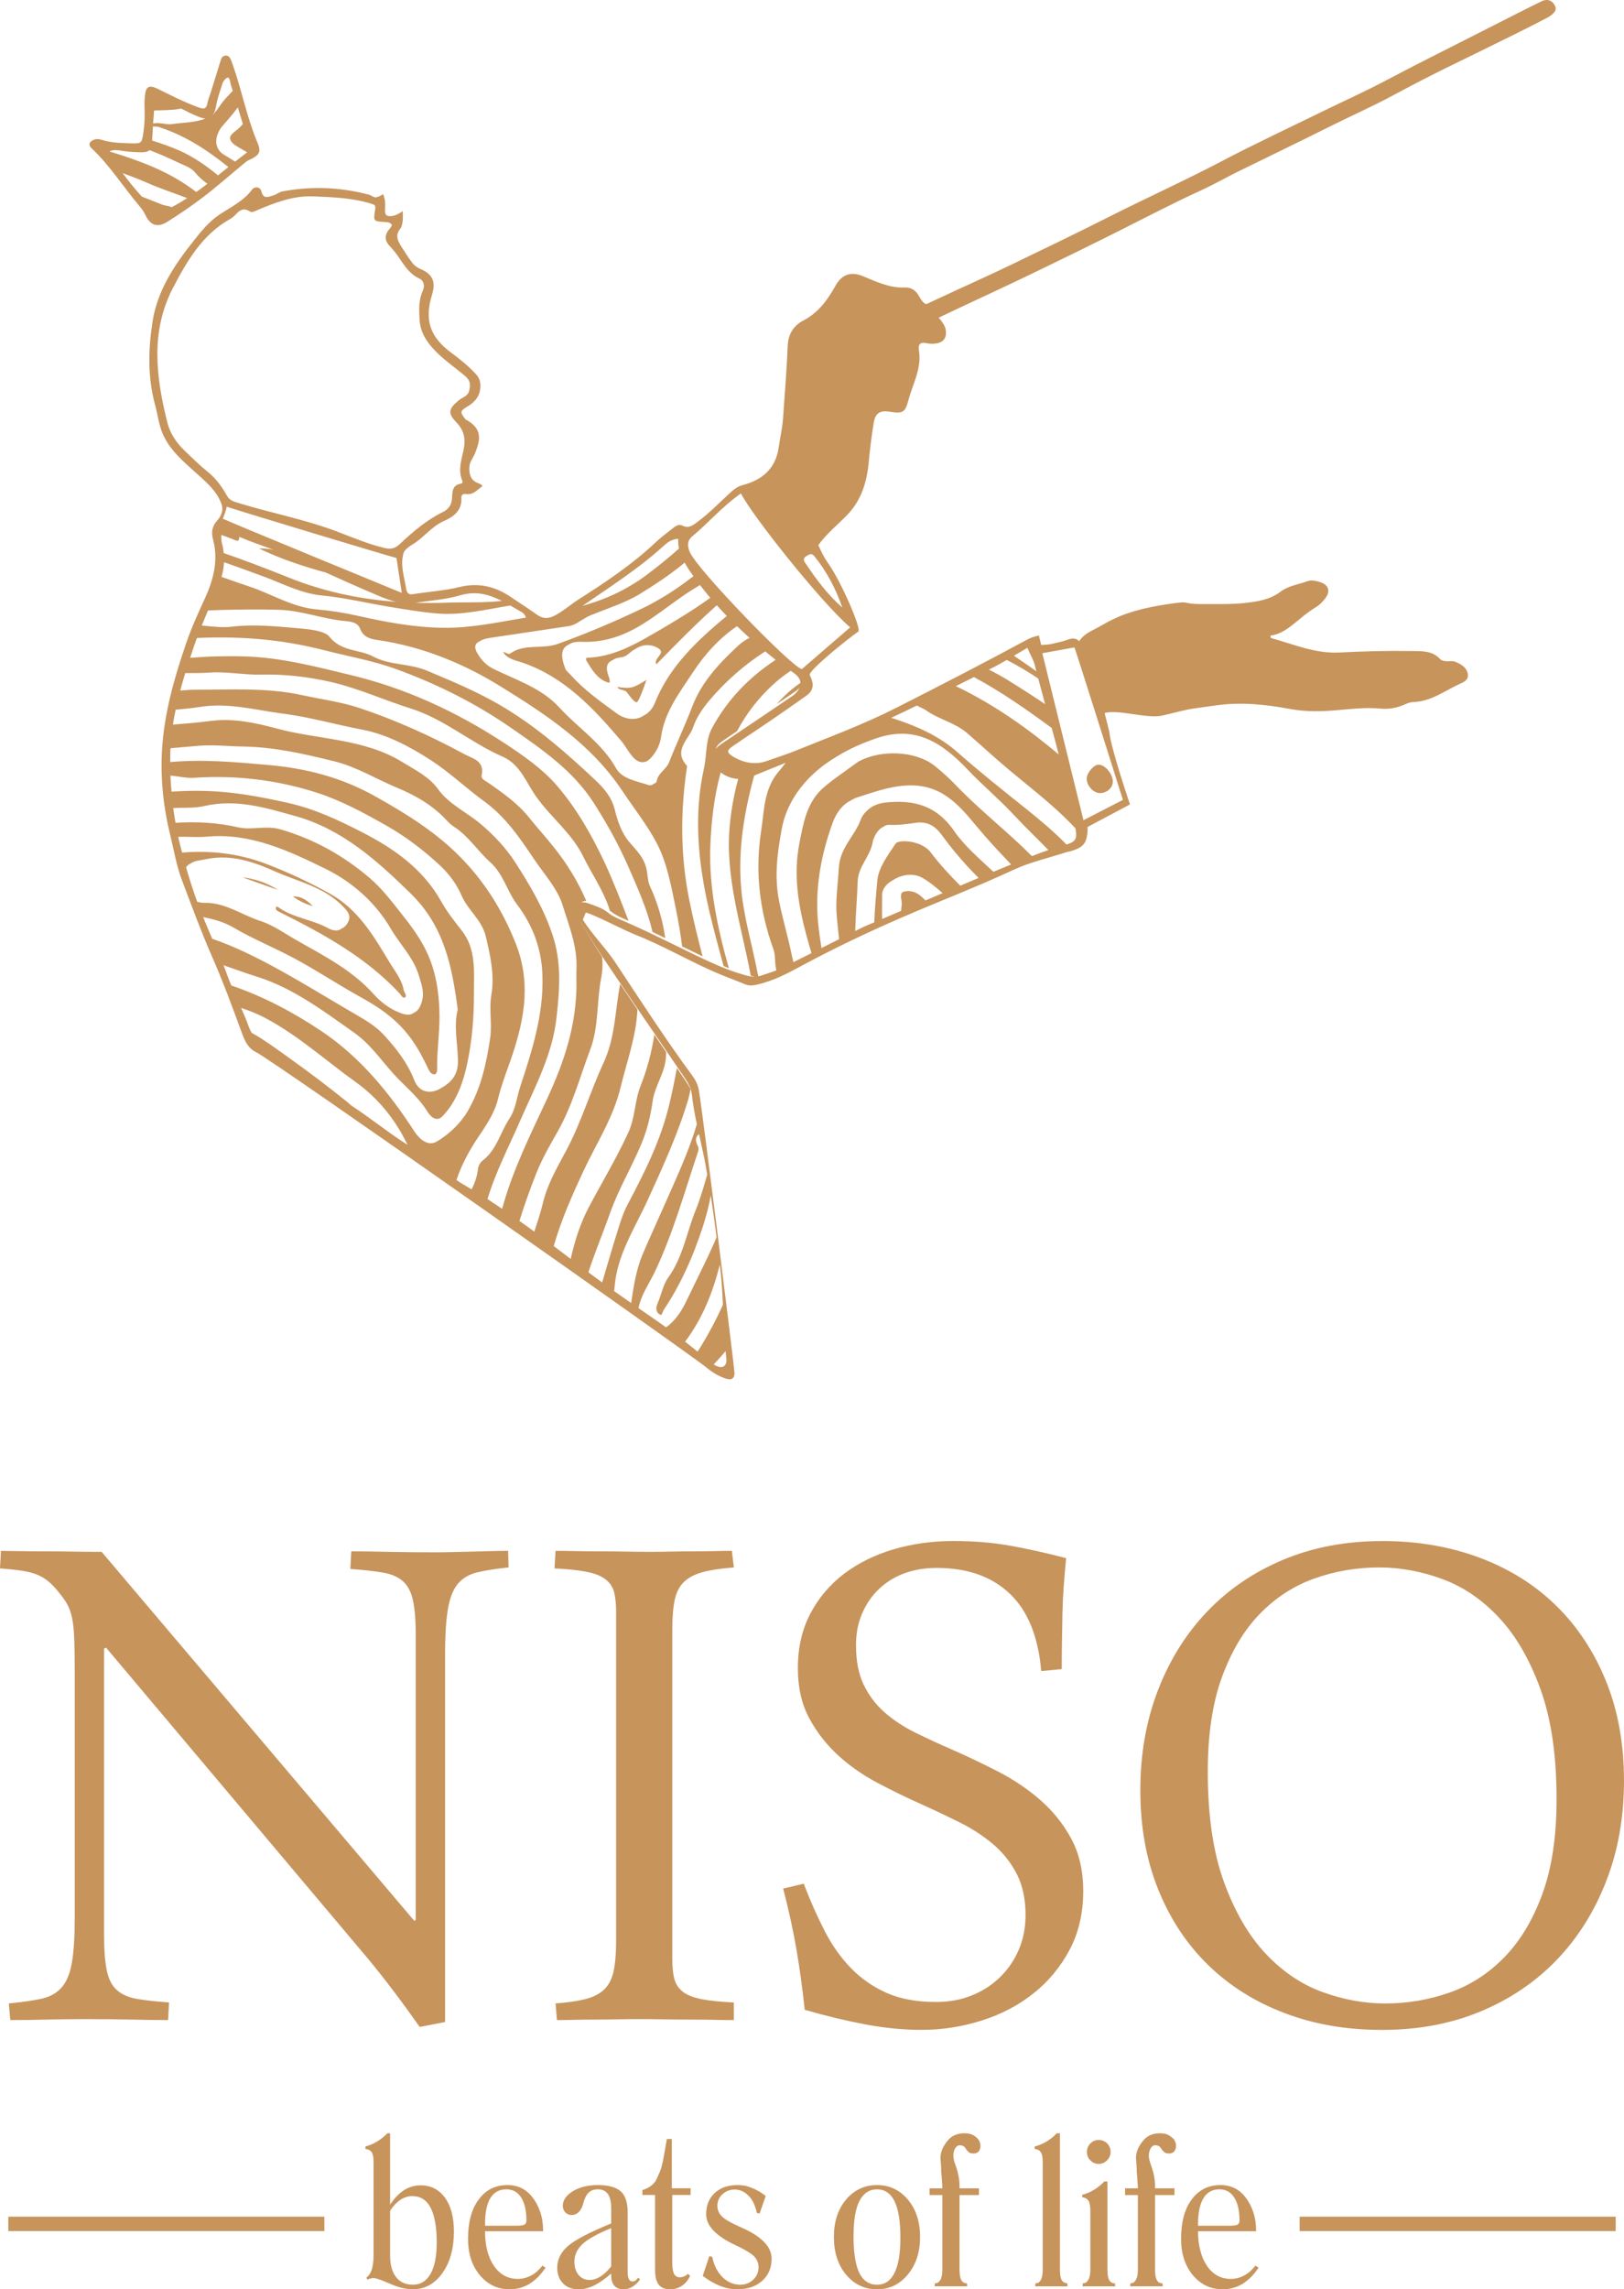 <?xml version="1.0" encoding="UTF-8"?><svg id="Layer_1" xmlns="http://www.w3.org/2000/svg" viewBox="0 0 1253.18 1765.71"><defs><style>.cls-1{fill-rule:evenodd;}.cls-1,.cls-2{fill:#c7945c;stroke-width:0px;}</style></defs><path class="cls-2" d="M323.86,1563.34c-6.54-9.28-13.07-18.28-19.62-26.93-6.52-8.69-13.44-17.42-20.73-26.22l-201.7-239.41-1.51.76v220.54c0,11.81.72,21.08,2.11,27.73,1.38,6.66,3.92,11.69,7.72,15.08,3.78,3.39,8.85,5.65,15.25,6.8,6.41,1.11,14.78,2.06,25.06,2.78l-.74,13.59c-8.03,0-17.52-.1-28.48-.39-10.91-.23-22.42-.35-34.46-.35-9.58,0-19.56.12-30,.35-10.42.29-20.02.39-28.81.39l-1.16-12.82c10.06-1,18.34-2.18,24.91-3.56,6.52-1.39,11.75-4.23,15.63-8.51,3.89-4.25,6.62-10.68,8.1-19.22,1.52-8.55,2.26-20.36,2.26-35.44v-188.87c0-10.57-.15-19.11-.39-25.65-.25-6.51-.82-11.86-1.67-16.02-.9-4.15-2.1-7.6-3.61-10.36-1.51-2.77-3.52-5.66-6.03-8.67-2.52-3.25-5.01-6.02-7.54-8.27-2.5-2.29-5.37-4.15-8.66-5.67-3.28-1.51-7.3-2.63-12.08-3.38-4.8-.77-10.68-1.4-17.72-1.92l.75-13.55c3.03,0,7.49.07,13.39.19,5.9.13,12.5.2,19.82.2s14.8.05,22.58.18c7.82.14,15.09.2,21.89.2l241.29,284.63,1.13-.74v-218.29c0-11.84-.67-21.08-2.09-27.74-1.36-6.66-3.94-11.68-7.72-15.09-3.74-3.36-8.9-5.65-15.47-6.76-6.49-1.13-14.93-2.07-25.23-2.81l.75-13.59c8.03,0,17.59.12,28.64.38,11.06.22,22.64.37,34.69.37,4.78,0,9.8-.07,15.09-.2,5.28-.12,10.49-.24,15.65-.38,5.16-.13,10.06-.24,14.73-.38,4.61-.12,8.69-.19,12.21-.19l.37,12.82c-9.76,1-17.84,2.27-24.11,3.78-6.27,1.5-11.25,4.41-14.9,8.67-3.65,4.28-6.21,10.7-7.73,19.22-1.51,8.53-2.26,20.37-2.26,35.44v283.51l-19.61,3.77Z"/><path class="cls-2" d="M428.68,1545.24c9.78-.74,17.69-1.93,23.75-3.55,6.05-1.63,10.75-4.16,14.14-7.56,3.38-3.4,5.69-8.06,6.97-13.96,1.24-5.9,1.9-13.63,1.9-23.16v-253.75c0-6.03-.52-11.06-1.51-15.08-1.01-4.01-3.21-7.35-6.62-10.01-3.39-2.61-8.21-4.58-14.51-5.82-6.31-1.28-14.54-2.14-24.89-2.66l.77-13.55c3.99,0,8.9.07,14.69.19,5.8.12,11.93.2,18.45.2s13.68.04,20.57.17c6.9.13,13.38.21,19.41.21,4.77,0,10.13-.08,16.03-.21,5.9-.13,11.78-.17,17.53-.17s11.27-.08,16.4-.2c5.15-.12,9.49-.19,13-.19l1.52,12.82c-9.78.73-17.81,1.93-23.94,3.57-6.14,1.66-10.99,4.15-14.5,7.54-3.54,3.39-5.9,8.03-7.19,13.95-1.25,5.92-1.87,13.51-1.87,22.81v254.11c0,6.02.49,11.04,1.51,15.09.98,4.01,3.16,7.34,6.39,10,3.26,2.64,8.03,4.57,14.32,5.83,6.31,1.26,14.73,2.15,25.27,2.64v13.57c-4,0-9.06-.05-15.09-.19-6.02-.13-12.42-.2-19.24-.2s-13.17-.06-19.96-.19c-6.75-.12-13.18-.18-19.22-.18-5.04,0-10.43.06-16.22.18-5.8.13-11.55.19-17.33.19s-11.25.07-16.42.2c-5.14.14-9.49.19-13,.19l-1.11-12.83Z"/><path class="cls-2" d="M620.2,1452.86c5.01,13.1,10.36,25.16,16.01,36.19,5.67,11.1,12.45,20.72,20.38,28.88,7.89,8.15,17.14,14.56,27.7,19.23,10.52,4.65,23.26,6.95,38.08,6.95,9.8,0,18.86-1.61,27.13-4.91,8.33-3.26,15.6-7.88,21.89-13.94,6.28-6.03,11.17-13.14,14.7-21.3,3.53-8.14,5.29-17.14,5.29-26.95,0-12.3-2.28-22.86-6.8-31.67-4.54-8.8-10.57-16.39-18.09-22.81-7.56-6.4-16.09-12-25.63-16.77-9.57-4.77-19.37-9.43-29.39-13.95-11.35-5.02-22.72-10.56-34.12-16.6-11.44-6.02-21.7-13.18-30.74-21.47-9.03-8.31-16.47-17.85-22.24-28.66-5.8-10.81-8.68-23.63-8.68-38.47,0-15.83,3.21-29.83,9.62-42.04,6.41-12.18,15.09-22.41,25.99-30.71,10.96-8.29,23.65-14.56,38.13-18.85,14.42-4.28,29.82-6.43,46.19-6.43s30.43,1.22,43.9,3.6c13.42,2.39,27.84,5.6,43.16,9.61-.76,8.06-1.38,15.53-1.89,22.42-.5,6.93-.82,13.69-.94,20.36-.12,6.66-.25,13.45-.35,20.37-.12,6.91-.19,14.39-.19,22.44l-15.84,1.49c-2.27-26.62-10.39-46.55-24.32-59.75-13.95-13.19-32.73-19.79-56.38-19.79-9.05,0-17.35,1.39-24.88,4.15-7.55,2.78-14.05,6.83-19.61,12.08-5.53,5.28-9.84,11.55-12.98,18.84-3.19,7.3-4.75,15.45-4.75,24.51,0,12.08,1.97,22.17,5.85,30.36,3.9,8.16,9.2,15.25,16.03,21.3,6.79,6.03,14.66,11.21,23.54,15.63,8.96,4.38,18.31,8.76,28.11,13,12.09,5.27,24.19,11.07,36.41,17.34,12.19,6.32,23.09,13.72,32.78,22.25,9.68,8.55,17.52,18.47,23.59,29.78,6.01,11.33,9.03,24.66,9.03,39.96,0,17.11-3.57,32.24-10.57,45.43-7.04,13.21-16.34,24.4-27.9,33.58-11.58,9.19-24.86,16.14-39.96,20.9-15.06,4.77-30.52,7.18-46.37,7.18-13.81,0-28.15-1.4-42.99-4.14-14.82-2.79-30.5-6.53-47.14-11.35-1.75-16.57-3.9-32.12-6.39-46.74-2.52-14.56-5.93-30.17-10.22-46.75l15.87-3.79Z"/><path class="cls-2" d="M1066.58,1188.59c27.41,0,52.59,4.33,75.59,13,22.98,8.68,42.68,21.06,58.98,37.16,16.35,16.08,29.09,35.5,38.3,58.27,9.15,22.72,13.72,48.17,13.72,76.32s-4.47,53.62-13.55,77.11c-9.06,23.51-21.73,43.8-38.07,60.89-16.35,17.09-35.98,30.42-58.81,39.97-22.87,9.55-48.27,14.33-76.17,14.33s-52.54-4.34-75.41-13.01c-22.87-8.68-42.51-21.05-59-37.16-16.49-16.07-29.28-35.49-38.44-58.22-9.19-22.76-13.78-48.2-13.78-76.36s4.53-53.62,13.57-77.11c9.03-23.49,21.73-43.79,38.09-60.89,16.34-17.1,35.96-30.41,58.79-39.96,22.88-9.55,48.28-14.33,76.18-14.33M1064.35,1208.95c-17.36,0-34.03,2.82-49.96,8.49-15.99,5.64-30.05,14.78-42.25,27.33-12.19,12.56-21.91,28.82-29.23,48.83-7.28,19.96-10.91,44.29-10.91,72.95,0,33.68,4.12,61.94,12.41,84.82,8.33,22.9,18.99,41.29,32.04,55.26,13.09,13.93,27.74,23.87,43.95,29.78,16.21,5.88,32.34,8.84,48.43,8.84,17.36,0,33.98-2.81,49.96-8.49,15.97-5.62,30.03-14.78,42.23-27.33,12.2-12.56,21.94-28.81,29.23-48.84,7.28-19.94,10.9-44.26,10.9-72.93,0-33.67-4.14-61.97-12.44-84.83-8.27-22.85-18.95-41.29-32.04-55.22-13.06-13.98-27.7-23.89-43.89-29.79-16.25-5.92-32.4-8.86-48.44-8.86"/><path class="cls-2" d="M197.69,107.6c-7.42-18.38-11.17-37.86-17.7-56.54-.68-1.88-1.24-3.83-2.14-5.59-.75-1.6-1.9-2.77-3.9-2.58-1.92.19-3,1.5-3.5,3.17-2.61,8.31-5.09,16.64-7.72,24.92-.87,2.89-2.21,5.68-2.67,8.61-.87,4.93-3.29,4.58-7.18,3.12-10.73-3.9-20.84-9.11-31.1-14.15-6.33-3.12-9.13-2.21-9.88,4.72-.33,3.19-.49,6.43-.37,9.65.26,6.66.12,12.84-.89,19.43-1.25,8.1-1.39,8.38-9.18,8.19-7.63-.24-15.37-.28-22.76-2.63-1.99-.63-3.83-.96-5.87-.28-3.83,1.31-5.04,4.06-2.21,6.67,14.01,13.16,24.24,29.43,36.5,44.03,1.97,2.3,3.71,4.58,5.04,7.42,3.71,8.07,9.46,10.09,16.9,5.35,9.64-6.05,19.03-12.44,28.07-19.34,10.33-7.91,20.14-16.59,30.23-24.93,1.55-1.27,3.1-2.72,4.86-3.47,10.54-4.46,8.61-8.19,5.47-15.77ZM175.23,59.98c.09-.07.21-.09.31-.09,1.95-.24,2.11,3.94,2.51,5.21.54,1.64,1.01,3.31,1.55,4.97-2.67,2.82-5.37,5.56-7.77,8.59-1.01,1.29-2.02,2.63-2.89,4.03-.49.78-1.03,1.5-1.57,2.18-.44.56-.94,1.13-1.43,1.62-.33.75-.75,1.38-1.27,1.9-.14.21-.33.35-.45.52,1.1-1.57,1.9-3.85,2.49-7.09.84-4.58,2.18-9.06,3.71-13.49.63-1.76,1.08-4.2,2.16-5.75.45-.66,1.69-2.21,2.65-2.61ZM158.45,91.45c-7.74,3.17-17.27,3.03-25.79,4.29-4.6.68-9.44-1.71-14.55-.42.26-3.33.52-6.69.82-10.09,6.45-.31,12.93-.09,19.24-1.2.47-.09.99-.21,1.5-.35,4.34,2.21,8.59,4.39,13.05,6.15,2.23.92,4.13,1.46,5.73,1.62ZM119.84,75.35s-.12.02-.14.05v-.12s.12.05.14.07ZM117.99,97.55c1.67.16,3.05-.07,4.37.35,14.57,4.65,27.93,11.97,40.18,20.58,4.7,3.31,9.25,6.76,13.68,10.35-2.65,2.16-5.33,4.29-8,6.45-8.99-7.39-18.47-14.06-29.29-18.94-7.02-3.14-14.25-5.59-21.52-7.91.05-.68.07-1.31.09-2.11.12-2.93.31-5.87.49-8.78ZM94.59,133.53c6.57,2.37,13.09,4.88,19.57,7.72,9.86,4.34,20.14,7.67,30.28,11.55-3.83,2.47-7.7,4.79-11.73,6.88-.05,0-.09.02-.12.07-.94-.28-1.88-.56-2.84-.8-1.57-.37-3.24-.59-4.67-1.15-5.21-2.06-10.4-4.11-15.58-6.13-5.3-5.75-10.16-11.85-14.9-18.14ZM151.43,148.11c-.99-.7-1.92-1.41-2.89-2.14-19.53-14.43-41.68-22.25-64.12-29.19,2.91-1.41,5.59-1.1,8.43-.68,4.32.7,8.64,1.15,13,1.29,5.14.24,7.96-.02,9.58-1.6,7.21,2.79,14.29,5.84,21.29,9.22,4.65,2.28,10.44,3.97,13.71,7.91,2.82,3.45,6.1,6.27,9.6,8.85-2.86,2.16-5.7,4.27-8.59,6.34ZM184.76,122.06c-1.08.85-2.18,1.71-3.31,2.61-2.77-1.78-5.54-3.52-8.43-5.21-6.36-3.75-7.51-10.51-4.77-16.69.77-2.04,1.95-4.01,3.57-5.8,4.29-4.77,8.17-9.44,11.69-14.1,1.34,4.27,2.61,8.52,3.9,12.79-1.67,1.95-3.52,3.8-5.75,5.42-2.25,1.62-3.54,3.17-4.11,4.67-.31,2.49,1.5,4.88,5.49,7.27,2.56,1.53,5.14,2.96,7.7,4.44-1.29,1.1-3.19,2.42-5.99,4.6Z"/><path class="cls-2" d="M991.36,108.3c0,.09-.09.14-.14.23h.37l-.24-.23Z"/><path class="cls-2" d="M991.85,108.23c-.12,0-.31.07-.49.07,0,0,.24.23.28.23.09-.09.14-.19.21-.31"/><path class="cls-1" d="M849.04,611.71c5.45-.14,10.02-4.53,9.67-9.34-.37-5.99-6.31-12.72-11.05-12.6-3.64.07-9.01,6.34-9.06,10.61-.17,5.61,5.28,11.48,10.44,11.34"/><path class="cls-2" d="M1199.72,4.05c-2.11-3.8-5.47-4.95-9.41-3.36-3.68,1.53-38.18,19.13-51.91,26.1-22.98,11.69-46.12,23.16-68.88,35.25-15.75,8.33-31.97,15.63-47.97,23.42-26.43,12.95-53.23,25.44-79.33,39.15-28.16,14.78-57.22,27.88-85.61,42.22-25.7,12.98-51.72,25.49-77.66,38-17.56,8.45-35.34,16.29-52.92,24.55-3.47,1.6-10.47,4.84-10.47,4.84,0,0-1.97,2.09-6.27-5.61-2.51-4.51-5.87-7.09-11.24-6.88-11.5.52-21.61-4.34-31.8-8.59-9.65-4.01-16.59-1.64-21.64,7.44-6.08,10.91-13.1,20.56-24.88,26.73-6.64,3.45-11.48,9.69-11.88,19.29-.77,18.61-2.3,37.25-3.59,55.83-.52,7.65-2.32,15.23-3.4,22.86-2.42,16.24-12.74,24.97-27.79,28.87-4.55,1.17-7.65,4.06-10.8,7.02-7.67,7.04-14.95,14.55-23.35,20.82-3.76,2.74-7.04,6.05-12.51,3.35-3-1.48-5.82.94-8.17,2.84-4.22,3.33-8.57,6.57-12.44,10.23-18.16,17.11-38.84,30.88-59.8,44.21-6.17,3.97-11.62,8.99-18.35,12.35-4.88,2.42-8.71,2.25-13-.68-6.83-4.81-13.92-9.44-20.86-14.08-11.99-8.03-24.62-10.98-39.15-7.46-11.62,2.84-23.8,3.59-35.7,5.49-3.45.54-4.93-.59-5.47-3.92-1.53-9.37-4.74-18.33-2.14-27.58.59-2.32,4.06-5.09,6.2-6.33,9.11-5.19,15.14-14.22,24.97-18.54,7.58-3.36,14.1-8.03,13.52-17.91-.16-2.72,1.64-3.17,3.99-2.89,2.86.4,5.3-.68,7.49-2.37,4.29-4.04,7.7-3.54.14-6.62-4.95-2.51-5.73-7.18-5.4-11.99.28-4.34,2.7-6.52,4.34-10.56,3.9-9.83,6.36-18.77-7.35-26.07-4.48-5.73-4.39-6.38,1.57-9.98,5.54-3.38,9.22-7.49,9.81-14.13.42-4.27-.47-7.72-3.54-11.01-5.75-6.15-12.23-11.41-18.96-16.36-16.24-12.04-20.72-25.04-14.81-44.38,3.12-10.16.77-16.05-8.87-20.16-3.05-1.27-5.14-3.1-6.9-5.54-2.61-3.45-4.83-7.18-7.27-10.84-3.12-4.81-5.87-9.6-1.1-15,.63-.73.73-1.92,1.06-2.89,1.01-2.82.54-10.28.54-10.28,0,0-5,3.43-7.91,3.66-4.32.56-5.96-.31-5.75-4.86.05-1.97.16-4.04.02-6.01-.19-3.22-1.57-5.96-1.57-5.96,0,0-1.95,1.67-5.26,2.46-1.6.4-3.9-1.6-5.7-2.06-21.97-5.8-44.21-6.67-66.56-2.51-2.82.54-4.69,2.51-7.32,3.17-3.78.99-7.46,3.19-9.06-3.29-.89-3.54-5.16-3.94-7.23-1.15-6.38,8.61-15.87,13.12-24.41,18.73-8.71,5.63-15,13.61-21.08,21.31-14.43,18.14-27.39,37.78-31.12,61.07-3.43,21.54-3.97,43.46,1.88,64.94,2.3,8.31,2.91,16.8,7.14,24.92,5.61,10.89,14.25,18.24,22.88,26.05,8.19,7.42,17.6,14.83,21.33,25.75,1.5,4.62-.35,9.01-3.61,12.6-3.82,4.16-4.48,8.94-3.1,14.08,4.39,16.12.47,30.98-6.17,45.67-5.19,11.29-10.37,22.63-14.39,34.31-9.27,26.99-17.16,54.47-18.78,83.06-1.17,21.73,1.01,43.63,6.29,64.94,2.91,11.71,4.79,23.68,9.11,35.06,7.46,19.67,14.69,39.47,23.16,58.81,8.68,19.64,16.03,39.83,23.42,59.92,2.21,5.94,4.72,11.05,10.58,13.92,13.05,6.27,337.88,234.97,347.6,243.26,4.67,3.9,9.74,6.99,15.54,8.71,3.55,1.08,5.98-.09,6.13-4.2,0-3.66-24.13-197.56-27.46-218.05-.77-4.43-2.54-8.12-5.28-11.76-20.86-28.37-39.97-57.99-59.42-87.35-7.06-10.61-18.19-21.94-24.9-32.74l2.28-5.52c6.1,1.38,29.6,13.68,37.72,16.88,20.39,7.98,39.31,18.99,59.23,27.9,8.57,3.92,17.46,6.97,26.12,10.61,3.71,1.53,7.16.68,10.77-.21,11.19-2.79,21.43-8,31.4-13.42,25.37-13.73,51.4-26.12,77.87-37.64,28.96-12.56,58.44-23.8,87.02-37.1,13.07-6.08,27.25-9.13,40.95-13.66.63-.26,1.31-.19,1.95-.37,11.59-3.24,14.03-6.48,14.25-19.03l32.64-17.37s-14.9-43.65-15.91-55.88l-3.66-14.57c10.35-3.15,33.11,4.72,44.76,1.9,25.28-6.1,15.21-4.08,41-7.79,19.38-2.77,38.3-.78,56.98,2.67,12.84,2.42,25.25,2.06,37.83.89,10.73-.96,21.4-2.11,32.13-1.13,6.2.59,11.97-.28,17.67-2.67,2.44-1.03,5.05-2.3,7.7-2.37,13.26-.31,23.61-8.14,34.92-13.5,3.5-1.62,8.24-3.14,7.25-8.38-.99-5.02-5.4-7.42-9.76-9.22-1.69-.75-3.99-.31-5.96-.4-2.06-.02-4.22-.16-5.7-1.71-6.17-6.73-14.78-6.03-22.48-6.15-18.35-.31-36.89.19-55.27,1.17-18.63.94-35.32-6.41-52.64-11.17-.19-.07-.19-.61-.56-1.83,6.76-.87,12.3-4.46,17.48-8.61,5.77-4.58,11.27-9.55,17.6-13.28,2.56-1.53,4.81-3.83,6.69-6.1,5.14-6.1,3.52-11.41-4.08-13.54-2.82-.85-6.03-1.55-8.94-.52-6.92,2.56-14.65,3.47-20.58,7.93-8.52,6.48-18.24,7.88-28.37,8.96-9.88,1.08-19.79.7-29.64.8-22.29.14-8.38-3.14-30.28.19-16.9,2.61-32.97,6.31-48.25,15.23-9.93,5.8-14.2,6.34-19.2,13.19-2.21-2.49-5.23-2.53-9.01-1.1-3.76,1.43-7.75,2.18-11.67,3.1-4.03.94-8.57.89-8.57.89l-1.81-7.37c-2.11,1.01-3.29.17-10.33,3.97-33.26,17.98-66.42,35.04-99.86,51.98-25.25,12.82-51.65,22.53-77.8,33.12-7.16,2.89-14.55,5.16-21.8,7.77-8.71,3.22-17.93,1.64-26.07-3.29-5.02-3.05-5.09-4.81-.59-7.91,9.67-6.69,19.55-13.1,29.22-19.74,9.34-6.41,18.73-12.88,27.98-19.48,5.94-4.29,5.68-9.46,2.49-15.77-1.53-3.12,28.66-27.48,37.48-33.61,2.6-1.86-13.28-38.58-23.26-52.59-3.14-4.39-5.49-9.15-7.6-14.08,6.36-8.87,14.83-15.56,22.27-23.28,10.8-11.17,15.02-24.92,16.52-39.87.99-10.65,2.28-21.31,4.06-31.82,1.29-7.04,5.14-9.04,12.04-7.93,9.9,1.57,12.04.96,14.55-8.68,3.35-12.77,10.56-24.78,8.14-38.84-.7-4.25.99-6.36,5.61-5.35,1.67.33,3.31.52,5.02.47,7.53-.24,11.29-3.57,10.02-11.01-.7-4.27-5.42-9.04-5.42-9.04,0,0,11.57-5.61,15.42-7.35,20.02-9.34,40.09-18.68,60.01-28.3,21.45-10.35,42.88-20.84,64.12-31.52,21-10.54,41.68-21.38,63.04-31.12,9.44-4.32,18.47-9.48,27.74-14.1,24.36-11.97,48.79-23.7,73.06-35.86,15.56-7.77,31.57-14.81,46.85-23.07,16.31-8.73,32.65-17.2,49.31-25.23,15-7.3,69.68-34.01,72.61-36.38,3.05-2.46,5.26-4.46,3.26-8.07ZM584.67,377.33c-4.95,4.72-2.09,6.95,8.45,21.19,5.45,7.25,11.73,13.8,17.23,21.03-5.49-7.2-11.78-13.8-17.23-21.03-10.54-14.24-13.4-16.47-8.45-21.19ZM449.61,467.21c20.98-14.46,42.48-28.16,61.46-45.25,3.17-2.86,6.36-6.05,12.32-6.38-.19,2.65.07,5.14.56,7.51-8.1,7.25-16.62,14.06-25.39,20.65-3.8,2.86-7.75,5.42-11.73,7.77-11.78,7.18-24.34,12.11-37.36,15.79.09-.02.14-.05.14-.09ZM438.79,482.94c2.25-.35,4.29-1.2,6.24-2.28,1.92-1.17,3.8-2.44,5.8-3.54,1.43-.87,2.86-1.69,4.39-2.32,12.62-5.23,26.05-9.32,37.78-16.2,12.13-7.51,24.24-15.37,35.3-24.64,1.24,2.25,2.65,4.44,4.13,6.62.85,1.29,1.81,2.54,2.7,3.8-8.24,6.39-16.71,12.3-25.56,17.41-4.69,2.77-9.48,5.35-14.36,7.68-21,10-42.52,19.17-64.61,27.11-11.41,4.13-23.49.31-33.98,5.7-.33.21-.68.42-1.01.66-.19.12-.33.14-.47.19-.47.31-.92.59-1.43.92-1.55,1.15-3.26-1.15-5.49-1.15,3.26,5.49,9.88,6.48,14.48,8.03,32.81,11.12,55.22,35.32,76.79,60.64,5.45,6.48,9.65,17.95,18.02,16.12.63-.14,1.24-.42,1.9-.73,5.23-3.54,9.72-11.38,10.63-18.07,2.63-19.76,14.27-34.48,24.43-49.99,9.41-14.39,20.7-26.76,34.27-35.93,3.12,3.05,6.38,6.06,9.67,9.01-.73.37-1.45.7-2.13,1.1-2.23,1.31-4.27,2.77-6.15,4.46-14.41,13.33-28.42,27.88-35.86,47.17-5.56,14.65-12.32,28.8-18,43.33-2.23,5.54-8.45,8.07-9.48,14.34-.17,1.17-1.2,1.83-2.35,2.06-.85,1.15-2.65,1.48-4.04,1.03-9.06-2.96-20.54-4.84-24.9-12.77-10.91-19.5-29.27-31.1-43.63-46.75-13.85-15.23-33.02-21.26-50.62-29.8-4.93-2.42-8.21-5.45-11.08-9.46-4.58-6.45-4.65-10.07.14-12.11,1.57-1.24,4.22-2.09,8.07-2.63,20.06-3,40.25-6.01,60.41-9.01ZM452.56,509.65c3.97,6.45,7.91,13.35,15.26,16.29,1.1.47,1.92.61,2.58.61.42-1.2-.05-3.1-.7-4.81-2.32-6.15-1.95-10.42,2.82-12.46,1.48-1.17,3.68-1.97,6.81-2.3,1.24-.12,2.46-.61,3.71-1.22,1.01-.7,2.04-1.45,2.96-2.23,1.31-1.2,2.7-2.11,4.16-2.89,5.65-3.8,11.92-4.09,17.67-.73,6.64,3.85-3.99,7.84-1.34,12.44,15.21-15.47,30.35-31.03,46.63-45.51,2.49,2.79,5.07,5.56,7.72,8.26-4.55,3.73-9.08,7.53-13.47,11.48-17.51,15.79-33.09,33.07-41.98,55.48-1.9,4.72-4.93,7.98-8.54,9.76-5.89,4.06-13.94,3.59-21.22-1.76-12.48-9.13-25.11-18.02-35.44-29.71-1.36-1.6-3.19-2.54-4.04-4.84-3.66-9.41-3.26-15.72,2.54-18.21,2.11-1.67,5.54-2.47,10.35-2.28,16.41.68,30.3-4.2,43.04-11.34,12.18-7.07,23.37-16.05,34.83-24.01,4.27-2.98,8.78-5.71,13.21-8.45,2.61,3.38,5.28,6.64,7.95,9.88-12.18,8.75-25.02,16.66-38.02,24.27-2.11,1.24-4.27,2.49-6.41,3.71-15.56,9.04-31.42,17.48-50.15,18.21-.26,0-.52.07-.87.12-.47.59-.59,1.29-.05,2.23ZM320.55,464.91c11.6-1.74,23.49-2.49,34.64-5.77,12.32-3.61,22.44-.52,32.08,4.36-13.85,1.53-27.83.85-41.75,1.31-8.47.33-16.9.35-25.25.09h.28ZM337.26,473.17c19.03,1.6,37.69-3.08,56.49-6.15,3.08,1.76,6.13,3.59,9.2,5.33,1.46.8,2.25,2.37,2.96,3.97-21.22,3.5-42.2,8.19-63.76,7.89-22.27-.24-44.12-4.3-65.88-9.2-10.28-2.35-21.12-4.03-31.4-4.93-19.15-1.62-34.76-11.76-52.05-17.56-7.32-2.42-14.57-5-21.85-7.56,1.03-3.75,1.71-7.51,1.92-11.33,10.49,3.71,20.98,7.46,31.4,11.36,14.55,5.4,28.24,12.81,44.26,14.32,17.74,1.71,35.23,5.99,52.81,8.87,11.95,1.92,24.06,4.03,35.91,5ZM174.71,390.75c13.73,4.55,125.04,38.11,131.24,39.64,0,0,1.69,10.94,4.08,26.89,0,0-131.8-54.12-138.09-57.22,0,0,3.59-9.01,2.77-9.32ZM160.49,364.09c-6.55-5.28-12.49-11.17-18.5-16.95-6.1-5.89-10.84-13.31-12.86-21.24-8.73-34.92-13.21-70.05,4.34-103.83,10.84-20.79,22.62-41.16,44.19-53.2,1.53-.82,2.68-1.83,3.85-3.08,3.1-3.42,6.31-5.94,11.22-2.74,1.88,1.17,3.83-.14,5.7-.94,13.89-5.82,27.95-11.34,43.32-10.65,15.56.66,31.19,1.12,46.19,6.15,1.9.63,1.85,2.3,1.53,4.16-1.41,8.94-1.36,8.92,7.82,9.5,1.6.09,3.38-.12,5.23,2.18-.54,1.01-.91,2.04-1.57,2.7q-6.48,6.99-.28,13.54c2.79,2.96,5.23,6.03,7.49,9.41,4.13,6.05,8.03,12.25,15.18,15.58,4.04,1.9,4.53,6.03,2.91,9.55-3.31,7.34-2.93,14.71-2.46,22.48.56,8.99,4.65,15.7,10.3,22.01,7.39,8.19,16.59,14.34,25.02,21.45,4.2,3.59,3.99,7.32,2.82,11.59-1.08,3.94-5.37,4.81-8.12,7.14-7.91,6.67-8.38,9.76-1.43,17.11,5.89,6.13,7.13,12.81,5.3,21.22-1.53,7.25-4.22,14.86-1.29,22.6.5,1.24,1.03,2.91-.77,3.22-7.04,1.17-6.45,6.73-6.83,11.59-.37,4.9-2.81,8.24-7.06,10.28-12.44,6.13-23,15.07-32.93,24.43-4.6,4.37-7.93,4.37-13,3.07-12.13-2.96-23.54-7.81-35.16-12.23-25.7-9.86-52.92-14.69-79.07-23.02-3.12-.99-5.14-2.32-6.73-5.33-3.71-6.69-8.45-12.96-14.34-17.77ZM170.84,412.62c2.58.92,5.14,1.81,7.68,2.79,1.83.68,3.54,1.85,5.33,1.57.49-.7.84-1.88.84-2.91,8.61,3.75,17.51,6.62,26.24,9.93-3.61-.66-7.25-1.08-11.08-1.01,15.98,7.82,32.13,13.1,48.37,17.74,1.01.28,1.97.49,2.98.77,10.89,4.93,21.71,9.83,32.69,14.5,7.14,3.03,14.25,6.43,21.76,8.17-28.23-2.09-55.9-7.84-82.84-18.71-16.59-6.62-33.28-13.07-50.2-18.89-.24-2.54-.63-5.09-1.36-7.7-.19-.63-.28-1.34-.37-1.97-.16-1.76-.21-3.17-.02-4.3ZM143.59,669c.82-1.38,1.99-2.32,3.47-2.96,3.07-2.37,8.12-2.51,12.13-3.38,18.92-3.99,36.35,1.97,53.39,9.6,18.1,8,37.83,11.9,52.59,27.34,5.16,5.33,5.52,8.42,2.54,13.14-1.22,1.81-2.58,2.86-4.06,3.43-3.14,2.46-7.06,1.67-11.05-.56-11.48-6.24-24.95-7.46-36.07-14.69-.7-.44-1.99-1.57-3.19-1.71-.05.1-.12.17-.21.31-1.06,2.37,1.15,3.17,3.36,4.3,33.44,16.71,66.02,34.64,91.97,62.5,1.29,1.36,1.9,3.69,4.04,3.05,1.81-1.81-.66-3.87-.99-5.77-1.48-8.43-7.02-14.83-11.2-21.78-12.11-20.23-24.15-40.62-45.83-52.62-15.86-8.85-32.13-16.43-49.29-22.98-21.78-8.26-43.32-10.35-64.7-8.64-.82-3.26-1.69-6.48-2.46-9.74-.16-.82-.28-1.62-.49-2.42,7.39-.21,14.69.59,22.11-.12,33.51-3.12,63.51,11.03,91.9,24.99,19.76,9.76,38.09,25.46,50.16,46.24,7.04,12.09,17.44,22.04,21.54,36,2.04,6.95,4.67,13.1,1.95,21.05-1.5,4.39-3.45,6.59-5.8,7.49-3.24,2.63-7.39,1.55-12.04-.42-7.32-3.05-13.68-7.95-18.85-13.68-16.33-18.33-37.6-29.31-58.37-41.05-9.74-5.45-18.99-12.3-29.36-15.65-14.27-4.6-27.22-14.29-42.76-13.92-2.06.05-3.97-.31-5.84-.84-3.19-8.71-6.01-17.56-8.59-26.5ZM157.89,710.07c-.4-.92-.73-1.83-1.1-2.75,8,1.67,15.94,3.71,23.35,8.07,14.43,8.52,30.3,14.97,45.27,22.88,18.12,9.58,35.13,21.03,52.99,30.86,15.16,8.31,28.14,17.53,38.47,31.52,5.61,7.63,9.79,15.72,13.75,24.08,1.01,2.06,2.61,4.65,5.49,3.71,1.15-1.22,1.29-3.03,1.2-5.23-.12-13.07,1.88-26,1.83-39.19-.14-14.67-1.74-28.51-6.59-42.01-4.7-12.86-12.09-23.75-20.82-34.76-8.42-10.63-16.26-21.36-26.66-30.23-20.3-17.25-42.64-29.71-68.41-37.29-11.48-3.35-22.32.75-32.62-1.57-16.33-3.73-32.43-4.6-48.61-3.52-.66-3.8-1.24-7.6-1.76-11.41,8.1-.42,16.31.26,23.98-1.53,24.76-5.8,47.83,1.48,70.59,7.82,35.74,10.05,62.59,34.08,88.97,59.94,25.51,25.06,31.61,55.79,36.02,89.2-3.22,12.39-.16,25.46.14,38.51.31,9.65-2.96,15.51-10.42,20.54-.57.35-1.1.61-1.64.92-.09.07-.14.12-.26.19-8.47,5.61-17.58,4.04-21.36-5.65-5.12-13.21-13.49-23.89-22.72-34.13-6.5-7.27-14.67-12.13-22.86-16.85-28.26-16.36-55.97-34.1-85.45-47.97-8.14-3.85-16.43-7.2-24.88-10.18-1.99-4.65-4.04-9.27-5.91-13.97ZM271.03,852.62c-.92-.8-1.81-1.6-2.72-2.37-14.36-11.64-29.15-22.84-44.1-33.49-9.83-7-19.55-14.34-30.11-20.25-.84-1.53-1.62-3.15-2.25-4.9-1.69-4.86-3.71-9.53-5.8-14.22,5.98,1.99,11.85,4.27,17.53,7.2,25.79,13.38,47.41,33.16,70.9,49.99,14.65,10.47,26.69,24.2,35.7,40.16,1.5,2.72,2.96,5.52,4.32,8.28-14.97-9.48-28.63-20.72-43.46-30.39ZM339.16,879.19c-.45.31-.92.56-1.36.77-.19.12-.35.21-.54.33-6.81,4.46-13.73-1.92-17.2-7.2-19.5-30.06-41.84-57.5-71.65-77.54-21.85-14.71-45.01-26.96-69.91-35.46-1.15-2.75-2.28-5.47-3.26-8.31-.85-2.44-1.83-4.86-2.77-7.3,8.94,3.08,17.81,6.31,26.73,9.13,27.37,8.75,50.76,26.43,74.28,43.02,13.54,9.6,22.41,23.8,33.79,35.48,7.79,7.91,16.52,15.47,22.25,24.81,3.61,5.89,6.99,6.88,10.14,5.52,1.1-.77,2.13-1.81,3.17-2.96,10.02-11.22,14.97-25.77,17.88-39.97,3.61-17.25,5.07-35.3,5.02-52.99-.14-16.69,2.11-34.4-9.69-49.17-5.59-7.02-11.22-14.27-15.58-22.08-14.15-25.18-36.4-40.77-60.93-53.32-18.33-9.39-36.45-18.02-57.29-22.67-21.36-4.79-42.36-8.71-64.12-9.25-8.66-.24-17.3,0-25.77.56-.37-4.13-.63-8.21-.82-12.34,5.94.37,11.97,2.06,18.05,1.67,32.57-2.23,64.94,1.69,95.64,11.71,18.28,5.96,35.91,15.47,53.11,25.25,15.04,8.54,28.33,18.75,40.67,30.13,7.18,6.59,13.4,14.78,17.39,24.15,4.86,11.08,15.44,18.24,18.5,31.19,3.57,15.07,6.88,29.85,4.25,45.2-1.9,11.05.75,21.97-.91,33.14-2.89,19.78-7.18,38.91-17.23,56.18-5.3,9.08-13.22,16.69-21.83,22.32ZM372.23,895.26c-1.81,1.38-3.19,4.32-3.43,6.69-.63,5.52-2.49,10.58-4.83,15.4-1.86-1.08-3.73-2.18-5.59-3.29-2.11-1.24-4.13-2.56-6.15-3.87,3.83-11.52,9.44-22.04,16.29-32.36,6.29-9.39,13.17-19.08,15.91-30.77,2.09-8.59,5.12-16.92,8.12-25.25,11.08-30.86,18.42-61.37,5.35-94.3-12.48-31.4-30.74-57.71-56.37-79.07-15.98-13.33-33.51-23.87-51.82-34.15-26.4-14.83-53.7-21.75-82.77-24.27-25.11-2.21-50.25-4.55-75.59-2.25,0-2.58,0-5.16.07-7.74.02-.99.17-1.97.19-2.93,7.23-.66,14.53-1.31,21.71-1.9,11.59-.92,22.93.42,34.24.59,23.84.31,47.15,5.66,70.38,11.38,17.23,4.27,31.99,13.52,47.99,20.18,14.58,6.08,27.74,13.54,38.58,25.16,1.74,1.88,3.57,3.71,5.66,5.04,11.29,7.2,18.37,18.68,28.09,27.44,10.16,9.01,13.03,22.41,20.72,32.62,12.37,16.41,18.92,34.17,19.6,54.66,1.03,30.06-7.95,57.94-17.15,85.87-2.68,8.26-3.4,17.23-8.36,24.67-7.09,10.73-9.81,24.22-20.84,32.46ZM376.19,924.79c6.36-21.12,16.54-40.46,25.23-60.48,11.34-25.89,24.92-50.86,28.05-79.65,2.37-21.45,4.03-42.59-3.22-63.91-6.71-20.04-17.16-37.76-28.4-55.2-7.37-11.48-16.57-21.29-27.08-30.13-10.7-9.01-24.13-15-32.39-26.33-7.39-10.25-17.98-15.18-27.88-21.29-29.71-18.33-64.8-17.18-97.16-25.96-16.43-4.36-33.14-8.1-50.95-5.75-9.65,1.27-19.29,1.97-28.94,2.79.54-3.85,1.31-7.72,2.11-11.52,6.05-.52,12.09-1.06,18.09-2.02,22.58-3.66,42.83,2.23,64.05,5,20.91,2.58,41.16,8.52,61.79,12.42,18.33,3.47,36.24,12.7,53.04,23.59,14.76,9.62,27.18,21.61,41.12,31.73,16.4,11.9,27.34,28,38.21,44.19,7.84,11.73,18.28,23,22.22,35.72,4.86,15.79,11.6,31.96,10.75,49.33-.14,4.01,0,8.07,0,12.13-.07,31.03-9.27,59.07-22.32,87.28-12.91,27.91-26.99,55.74-35.04,85.64-3.76-2.54-7.51-5.09-11.29-7.58ZM560.49,1047.72c.66,6.03-3,8.26-8.45,5.45-.44-.26-.87-.56-1.29-.87.99-1.08,2.02-2.16,3.05-3.22,2.11-2.28,4.11-4.6,6.15-6.99.14,1.88.3,3.76.54,5.63ZM555.71,977.45c1.13,9.6,1.69,19.24,2.14,28.89-5.09,11.34-10.96,22.34-17.49,33-.7,1.08-1.41,2.11-2.13,3.12-3.12-2.58-6.36-5.14-9.58-7.63,13.68-18.21,21.5-38.4,26.82-59.4.07.7.14,1.36.24,2.02ZM539.44,874.84c1.39,6.36,2.86,12.74,4.16,19.13.77,3.99,1.45,7.98,2.14,11.97-2.68,9.11-5.19,18.33-8.82,27.2-7.07,17.41-9.9,36.45-21.31,52.29-4.06,5.68-5.33,13.45-8.26,20.04-1.69,3.75-.85,7.23,2.11,8.52.35.14.61.16.89.19.77-1.15,1.2-2.96,1.88-4.01,13.14-19.53,22.58-41.02,29.9-63.39,2.65-8.1,4.88-16.36,6.33-24.74,1.64,10.68,3.12,21.33,4.48,32.06-.56,1.48-1.13,3-1.79,4.48-6.62,14.83-14.1,29.38-21.07,44.05-3.94,8.29-8.71,15.87-16.12,21.15-3.59-2.61-7.23-5.14-10.84-7.63-3.47-2.42-6.95-4.81-10.42-7.18,2.09-10.58,8.45-19.22,12.86-28.54,13.94-29.59,22.65-60.95,32.95-91.76.44-1.34.8-3.22.16-4.32-2.74-5.12-1.64-7.98.77-9.51ZM464.15,736.87c21.17,31.47,42.57,62.8,64.05,94.21,2.65,3.87,5.09,8.05,5.61,12.72.87,7.81,2.28,15.56,3.92,23.23-6.41,21.83-16.22,42.34-25.32,63.11-5.52,12.44-11.17,24.76-16.5,37.27-5.12,12.02-6.9,24.85-8.89,37.6-4.39-3.03-8.73-6.1-13.1-9.18.12-.82.21-1.71.28-2.58,1.78-25.11,15.42-45.44,25.39-67.24,11.71-25.63,23.52-51.18,31.57-78.27.73-2.58,1.27-5.16,1.69-7.77-1.01-1.99-2.18-3.9-3.43-5.75-2.37-3.5-4.72-6.99-7.09-10.49-1.69,9.34-3.61,18.61-5.82,27.9-6.59,27.91-19.08,52.55-32.17,77.33-4.01,7.51-6.39,16.03-8.94,24.22-3.73,11.92-7.16,23.99-10.75,35.98-3.57-2.58-7.11-5.21-10.63-7.86,5.07-15.44,11.34-30.51,16.81-45.83,6.59-18.68,16.83-35.53,24.34-53.77,4.39-10.51,6.88-21.52,8.47-32.43,1.78-12.42,10.07-22.34,10.3-35.3.02-.82.07-1.67.09-2.51-3.05-4.48-6.08-8.96-9.08-13.42-2.11,13.42-5.52,26.64-10.7,39.64-4.58,11.55-4.01,23.98-9.32,35.65-9.01,19.71-20.21,38.25-30.35,57.36-6.9,13.05-11.05,26.4-14.22,40.32-4.34-3.33-8.71-6.62-13.07-9.93,5.75-20.09,14.13-38.96,22.91-57.83,9.95-21.29,22.93-40.84,28.66-64.49,4.83-19.99,12.11-39.43,13.02-60.1-4.39-6.57-8.85-13.16-13.31-19.74-3.99,20.23-3.64,41.03-12.91,61-10.44,22.53-17.41,46.75-29.48,68.88-6.67,12.35-13.9,25.14-17.11,38.63-1.83,7.65-4.34,15.07-6.73,22.51-3.85-2.79-7.7-5.52-11.5-8.26,3.8-12.32,8.19-24.48,12.95-36.61,4.53-11.34,10.56-21.83,16.36-32.01,11.48-20.11,17.23-42.13,25.25-63.37,6.81-17.91,4.93-37.48,8.57-55.76,1.08-5.61,1.13-10.84.66-15.86-.05-.05-.07-.12-.14-.17-6.59-9.93-12.56-20.37-18.8-30.56-.49-.75-.89-1.48-1.24-2.25.31.66.68,1.29,1.06,1.95,6.2,9.98,12.09,20.16,18.66,29.85ZM714.19,694.51c-1.01-.96-1.95-1.92-2.98-2.84-4.04-3.76-9.5-5.59-14.81-3.54-2.51,2.39-.09,6.57-.57,9.74-.23,1.57-.35,3.14-.47,4.67-4.88,2.11-9.83,4.2-14.69,6.29-.14-6.12.09-12.23.02-18.33-.09-4.95,3.66-9.27,8.8-11.9,6.22-4.06,15.44-5.42,22.16-1.6,5.63,3.22,10.8,7.49,15.72,11.88-4.39,1.85-8.82,3.75-13.19,5.63ZM741,683.13c-8.17-8.21-16.05-16.71-23.09-26.05-5.21-6.9-19.36-10.02-25.98-7.2-.38.26-.66.59-.92.96-5.91,8.78-13.28,18.66-14.06,28.56-.87,10.61-1.97,21.29-2.3,31.97-3.52,1.46-7.02,2.89-10.42,4.58-1.43.73-2.84,1.43-4.27,2.16.28-12.7,1.48-25.53,1.88-38.16.28-11.57,9.76-19.43,11.67-30.72.47-2.79,3.45-9.5,7.98-11.41,1.38-1.03,2.89-1.71,4.58-1.62,6.85.31,13.59-.54,20.04-1.5,10.33-1.6,16.15,2.93,21.61,10.63,5.68,7.86,11.95,15.3,18.45,22.46,2.96,3.17,5.98,6.27,8.99,9.34-4.72,1.97-9.44,3.99-14.15,6.01ZM779.11,667.22c-4.2,1.71-8.36,3.45-12.53,5.19-10.75-10.12-22.29-19.83-30.39-31.57-13.9-20.16-32.01-24.17-53.39-21.8-3.24.37-6.43,1.38-9.41,2.91-4.23,2.63-7.75,6.24-9.25,10.35-4.6,12.67-15.91,21.26-16.83,37.01-.7,12.56-2.79,25.51-1.57,37.95.56,5.7,1.1,11.43,1.76,17.13-4.53,2.28-9.03,4.55-13.59,6.83-.99-6.27-1.92-12.6-2.58-19.01-2.65-26.78,2.18-52.57,11.05-77.24,2.16-6.01,6.34-13.73,14.18-17.58,1.53-.96,3.19-1.79,5.04-2.4,12.42-3.9,24.01-8.35,37.79-9.13,26.07-1.5,39.66,13.8,54.03,31.24,8.47,10.25,17.63,19.97,26.82,29.64-.4.16-.75.31-1.13.47ZM829.12,499.34c.87,1.74,37.39,117.6,37.39,117.6l-30.44,15.68s-27.72-112.56-31.75-128.8l24.81-4.48ZM792.79,499.67c2.18,5.37,4.67,8.94,5.7,13.26.42,1.62.85,3.19,1.24,4.81-5.73-4.06-11.5-8.1-17.32-11.97,3.4-2.02,6.81-4.03,10.37-6.1ZM765.07,515.46c4.01-1.97,7.86-4.18,11.8-6.45,8.31,4.29,16.45,9.08,24.27,14.29,1.74,6.62,3.52,13.21,5.35,19.79-9.67-6.48-19.5-12.81-29.45-18.94-4.55-2.77-9.22-5.3-13.92-7.72.66-.33,1.29-.63,1.95-.96ZM751.56,522.22c20.93,11.24,40.55,24.95,60.01,39.26,1.88,6.78,3.66,13.61,5.4,20.42-23.75-19.99-48.98-37.79-77.1-51.59-.77-.4-1.53-.73-2.3-1.08,4.67-2.35,9.32-4.67,13.99-7.02ZM707.57,544.14c2.32,1.48,5,2.25,7.11,3.78,10,7.11,22.27,9.39,31.78,17.65,8.31,7.18,16.4,14.62,24.71,21.83,19.67,17.16,41,32.34,58.77,51.59,1.29,8.07.35,10.05-6.97,12.39-9.53-9.81-20.11-18.68-30.81-27.25-17.93-14.34-35.95-28.58-53.2-43.84-14.18-12.56-30.86-19.97-49-25.96-.77-.23-1.5-.42-2.25-.66,6.64-3.12,13.26-6.31,19.88-9.53ZM628.09,596.48c5.59-5.14,11.64-9.43,17.93-13.16,9.48-5.84,19.67-10.26,30.42-13.94,30.11-10.3,50.93,3.76,70.57,24.52,11.33,11.9,24.03,22.51,35.32,34.62,8.66,9.25,17.81,18.05,26.71,27.13-4.29,1.43-8.54,3.03-12.74,4.67-18.82-18.92-40.11-35.32-58.58-54.59-5.12-5.35-10.63-10.35-16.47-15.02-14.53-11.67-41.59-12.74-58.63-3.4-.87.54-1.67,1.1-2.49,1.69-8.43,6.31-17.3,11.99-25.11,18.89-12.56,11.12-15.16,27.27-18.17,42.57-4.74,24.17-.96,47.34,5.54,71.32,1.22,4.48,2.46,8.92,3.8,13.35-4.67,2.35-9.29,4.67-13.94,6.99-.54-2.18-1.06-4.37-1.52-6.59-2.77-13.47-6.85-26.9-9.51-40.41-3.87-19.31-1.34-37.27,1.95-55.39,3.05-16.92,12.02-31.38,24.92-43.25ZM581.95,598.19c8.12-3.33,16.22-6.62,24.34-9.88-1.78,2.37-3.66,4.67-5.26,6.59-11.87,13.78-11.22,30.6-13.75,46.54-4.79,30.98-1.08,61.35,9.6,90.85,1.71,4.76.75,9.88,1.95,14.95.09.37.19.75.33,1.15-3.97,1.57-8.1,2.84-12.18,4.18-.61.21-1.18.28-1.78.42-.24-.92-.45-1.81-.63-2.72-4.27-22.04-10.91-43.67-12.72-66.18-2.37-29.31,2.44-57.8,10.12-85.9ZM569.67,600.73c-3.21,11.64-5.4,23.66-6.55,35.98-3.76,39.94,9.11,77.49,16.19,115.82.24.07.49.16.73.21.84.26,1.62.42,2.46.54-2.04.07-4.06-.21-6.2-.8-10.49-2.79-20.42-6.85-30.18-11.31-21.62-10.02-42.69-21.24-64.54-30.63-4.27-1.88-8.85-3.71-12.42-6.64-4.62-3.76-10-5.23-15.33-7.2-1.88-.7-3.66-.99-5.33-.59,1.22-.87,2.54-1.29,3.9-1.24-6.27-14.71-14.64-28.37-24.85-41.19-6.22-7.82-12.91-15.18-19.08-22.86-8.89-11.19-19.97-18.82-31.14-26.71-2.39-1.71-6.29-3.19-5.68-5.94,2.54-11.52-7.18-13.16-13.26-16.47-25.89-14.03-52.76-26.19-80.64-35.51-14.6-4.88-30.13-6.85-45.25-10.16-26.8-5.8-54.21-3.97-81.16-4.06-4.11,0-8.19.28-12.25.66,1.22-4.53,2.47-9.01,3.85-13.47,6.36,0,12.67.02,18.92-.4,12.96-.92,26.17,1.85,39.22,1.57,18.5-.45,36.5,1.62,54.5,5.73,21.22,4.93,40.98,14.01,61.68,20.51,25.86,8.19,46.19,26.43,70.57,37.01,13.73,5.98,18.33,20.35,26.03,31.03,11.31,15.94,27.2,27.76,36.24,46.12,6.36,12.93,14.62,24.78,19.64,38.82.33.94.61,1.9.85,2.86.33.23.66.4.94.66,3.64,2.98,8.21,4.86,12.6,6.76.28.14.59.28.92.44-5.77-14.93-11.48-29.88-18.17-44.31-9.95-21.29-21.68-42.01-36.82-59.66-11.31-13.21-26.43-23.73-41.17-33.37-36.47-23.87-75.64-42.03-118.07-52.24-27.01-6.45-53.7-13.59-81.79-14.39-14.29-.44-28.33-.07-42.32,1.08.8-2.56,1.64-5.04,2.51-7.58.85-2.61,1.81-5.16,2.75-7.72,15.14-.75,30.42-.54,45.72.66,17.91,1.41,35.56,4.43,53.18,8.94,18.4,4.69,37.2,7.93,55.18,14.53,31.38,11.43,61.02,26.24,88.5,45.32,23.59,16.33,47.45,32.69,63.37,57.36,9.9,15.4,19.01,31.66,26.4,48.39,7.39,16.81,15,33.61,19.2,51.52,3.31,1.55,6.55,3.15,9.81,4.74-1.9-13.85-5.89-27.18-11.76-39.97-1.79-3.9-1.74-8.36-2.44-12.02-1.74-10-7.91-15.42-13.85-22.48-5.42-6.36-8.82-16.01-10.8-24.29-2.46-10.21-8.75-17.08-15.11-23.09-21.52-20.25-43.7-39.73-69.21-55.29-19.45-11.9-40.01-20.44-60.78-29.15-13.45-5.68-28.4-3.97-41.4-10.87-10.8-5.75-24.39-3.5-33.8-15.3-3.59-4.6-15.65-5.77-23.89-6.5-17.01-1.41-33.96-3.31-51.33-1.22-7.65.89-15.42-.19-23.28-.89,1.57-3.9,3.19-7.77,4.83-11.62,3.59-.16,7.18-.31,10.68-.4,14.43-.35,29.27-.56,43.89-.12,17.79.49,34.31,7.28,51.89,8.75,4.18.4,9.15,1.15,10.91,5.87,2.47,6.52,7.98,7.91,13.38,8.69,34.38,4.95,66.35,18.02,95.21,35.91,34.83,21.52,69.59,44.36,93.41,79.96,9.04,13.61,19.57,26.8,26.99,40.97,7.91,15.09,11.05,33.02,14.64,50.32,1.99,9.72,3.64,19.41,4.84,29.15,5.23,2.58,10.51,5.14,15.82,7.67-3.78-14.27-7.25-28.61-10.21-43.11-6.85-33.65-7.02-67.08-2.16-100.85.14-1.03.63-2.63.14-3.22-10.84-11.95,1.86-20.23,4.98-29.64,2.44-7.28,7.2-14.22,12.13-20.18,12.58-14.93,27.13-27.72,43.44-38.23,2.63,2.21,5.3,4.41,8.07,6.52-20.11,13.24-37.01,30.23-49.22,52.85-5.04,9.48-3.82,20.37-6.05,30.53-8.17,36.5-4.58,72.73,3.71,108.97,3.4,14.74,7.39,29.29,11.38,43.84,1.38.56,2.72,1.13,4.06,1.67-8.64-30.63-15.44-61.94-14.32-93.85.73-19.64,2.98-38.93,8.02-57.17.7.63,1.5,1.2,2.42,1.69,3.71,2.16,7.39,3.17,11.1,3.31ZM612.32,534.26c1.1-.78,2.25-1.46,3.26-2.44.54-.49.96-.99,1.38-1.48-.68,1.71-1.9,3.43-3.73,5.14-1.01.92-2.16,1.64-3.26,2.37-17.27,11.66-34.45,23.37-51.77,34.9-2.72,1.83-4.58,3.29-5.87,4.74.8-2.56,3.07-4.55,7.51-7.51,2.98-1.99,5.91-4.04,8.89-6.03,7.3-13.75,17.06-26.52,29.95-37.83,3.75-3.29,7.6-6.13,11.5-8.75.73.52,1.48,1.06,2.18,1.57,3.43,2.32,5.16,4.97,5.35,7.72-6.64,4.6-12.77,10.04-18.28,16.36,4.27-2.93,8.57-5.84,12.89-8.75ZM618.86,515.98c-5.37,1.15-81.69-77.28-86.76-90.61-1.78-4.48-1.83-8.57,2.23-11.8,12.56-10.47,23.23-23.14,37.43-33,7.79,15.89,61.42,83.71,84.28,103.31l-37.18,32.1ZM649.98,468.6c-11.5-10.12-19.85-21.4-28.89-34.85-1.27-1.95-.99-3.71,1.29-4.88,1.95-1.12,3.76-2.67,5.94,0,9.64,11.9,16.66,25.23,21.66,39.73ZM618.98,421.33c4.86-2.37,8.57-6.41,12.27-10.16-3.71,3.75-7.41,7.79-12.27,10.16ZM858.53,173.01c-.09,0-.12.02-.19.02.07-.02.09-.05.19-.05.05-.02.07-.07.07-.14,0,.09-.02.12-.07.16ZM991.64,108.54h-.42c.02-.09.14-.14.14-.23.19,0,.38-.07.49-.07h.05c-.12.12-.17.21-.26.31Z"/><path class="cls-2" d="M483.99,534.26c3.61,5,5.8,7.44,7.58,7.39,1.18-1.36,2.37-3.99,3.9-7.98,1.15-2.72,2.09-5.61,3.38-9.27-1.34.82-2.51,1.53-3.54,2.09-7.51,4.48-9.25,4.62-18.99,3.38,1.31,2.93,5.61,1.48,7.67,4.39Z"/><path class="cls-2" d="M187.1,676.67c9.15,3.24,18.33,6.48,27.46,9.76-8.36-5.45-17.58-8.57-27.46-9.76Z"/><path class="cls-2" d="M225.99,691.41c5.52,4.06,10.61,6.13,15.68,7.58-4.15-3.76-8.28-7.86-15.68-7.58Z"/><path class="cls-2" d="M350.26,1721.1c0,13.16-2.98,23.89-8.95,32.19-5.92,8.28-13.53,12.4-22.76,12.4-5.27,0-11.17-1.44-17.74-4.32-6.52-2.87-10.73-4.35-12.63-4.35-.76,0-1.5.14-2.31.41-1.06.21-1.8.49-2.38.77l-.79-1.39c1.85-1.44,3.19-3.45,4.14-6.08.39-1.36.76-2.98.99-4.81.3-1.85.44-3.82.44-5.92v-72.58c0-3.49-.51-5.92-1.41-7.4-.99-1.44-2.59-2.31-4.9-2.59v-1.87c3.19-.83,6.24-2.15,9.2-3.93,2.94-1.78,5.48-3.89,7.73-6.25h2.13v55.02c1.9-2.82,3.75-5.09,5.53-6.87,1.74-1.73,3.63-3.29,5.71-4.6,3.82-2.25,7.93-3.4,12.37-3.4,7.84,0,14.06,3.17,18.69,9.48,4.63,6.34,6.94,15.01,6.94,26.09M337.01,1729.87c0-11.98-1.55-20.98-4.7-26.99-3.05-6.01-7.79-9.04-14.15-9.04-3.22,0-6.34.97-9.3,2.91-2.84,1.97-5.5,4.77-7.84,8.37v34.62c0,7.1,1.53,12.63,4.6,16.54,3.01,3.93,7.31,5.88,12.97,5.88,5.97,0,10.53-2.8,13.67-8.42,3.17-5.64,4.74-13.6,4.74-23.87"/><path class="cls-2" d="M421.02,1748.99c-1.8,2.66-3.68,5.02-5.71,7.1-2.03,2.08-4.32,3.89-6.71,5.41-4.69,2.82-9.81,4.21-15.38,4.21-9.21,0-16.86-3.63-22.94-10.87-6.08-7.29-9.11-16.61-9.11-28.01,0-6.45.69-12.19,2.03-17.25,1.34-5,3.38-9.39,6.22-13.14,5.44-7.42,12.81-11.12,22.14-11.12,8.03,0,14.48,3.15,19.31,9.46,2.57,3.22,4.56,7.01,6.04,11.43,1.46,4.37,2.2,9.25,2.2,14.71h-44.83c0,5.69.63,10.76,1.78,15.22,1.18,4.44,2.89,8.37,5.25,11.73,4.6,6.55,10.71,9.83,18.27,9.83,3.68,0,7.1-.93,10.43-2.73,1.55-.79,3.01-1.8,4.44-3.07,1.41-1.3,2.82-2.75,4.07-4.44l2.5,1.55ZM406.21,1712.59c0-7.52-1.34-13.37-4.02-17.63-2.66-4.21-6.48-6.36-11.45-6.36-5.46,0-9.6,2.29-12.35,6.8-2.75,4.51-4.12,11.2-4.12,20.05v1.25h23.41c1.87,0,3.4-.07,4.58-.23,1.18-.16,1.97-.35,2.47-.62,1.02-.6,1.48-1.67,1.48-3.26"/><path class="cls-2" d="M493.92,1757.99c-.79,1.2-1.67,2.31-2.62,3.21-1.02.95-2.01,1.78-3.21,2.54-2.13,1.3-4.42,1.97-6.82,1.97-3.17,0-5.6-.95-7.22-2.77-1.62-1.85-2.43-4.58-2.43-8.19v-1.18c-2.29,2.01-4.53,3.77-6.75,5.34-2.24,1.55-4.42,2.85-6.43,3.89-4.07,1.94-8.05,2.91-11.96,2.91-5.11,0-9.11-1.55-12.05-4.58-2.96-3.05-4.44-7.12-4.44-12.14,0-6.34,2.82-11.91,8.33-16.68,5.55-4.81,16.72-10.59,33.31-17.39v-11.7c0-4.72-.79-8.4-2.52-10.99-1.78-2.38-4.32-3.63-7.65-3.63-3.15,0-5.48.86-7.12,2.48-1.78,1.36-3.33,4.74-4.81,10.13-.6,1.92-1.67,3.7-3.24,5.23-1.6,1.34-3.31,1.99-5.16,1.99s-3.52-.69-4.91-2.01c-1.27-1.43-1.92-3.12-1.92-5.16,0-4.26,2.61-8,7.73-11.2,5.11-3.15,11.63-4.74,19.52-4.74s13.99,1.64,17.56,4.93c3.49,3.29,5.25,8.65,5.25,16.17v45.82c0,2.68.3,4.53.88,5.53.58,1.23,1.55,1.9,2.91,1.9.77,0,1.6-.28,2.36-.81.26-.12.51-.46.93-.88.37-.49.67-.88.88-1.16l1.62,1.18ZM471.62,1718.53c-10.8,4.42-18.25,8.58-22.3,12.49-4.05,3.86-6.08,8.35-6.08,13.39,0,4.16,1.06,7.56,3.24,10.2,2.13,2.61,5.04,3.91,8.58,3.91,2.57,0,5.3-.83,8.05-2.52,2.8-1.67,5.62-4.3,8.51-7.91v-29.56Z"/><path class="cls-2" d="M532.57,1755.28c-1.6,3.45-3.68,6.01-6.31,7.66-2.68,1.83-5.71,2.77-9.07,2.77-3.98,0-6.87-1.18-8.81-3.49-1.94-2.38-2.89-6.2-2.89-11.5v-57.75h-9.78v-3.77c4.39-1.44,7.59-3.52,9.64-6.25.81-1.04,2.08-3.72,3.91-8.05,1.02-2.29,1.92-6.15,2.96-11.57.79-4.51,1.57-9.02,2.38-13.55h3.82v38.05h14.48v5.13h-14.16v51.92c0,4.14.51,7.12,1.39,8.93.9,1.76,2.5,2.66,4.72,2.66.83,0,1.94-.28,3.33-.81.49-.3,1.04-.6,1.43-.83.35-.28.79-.65,1.2-1.02l1.76,1.46Z"/><path class="cls-2" d="M595.43,1742.03c0,7.08-2.38,12.77-7.29,17.16-4.81,4.35-11.33,6.52-19.31,6.52-4.42,0-8.88-.92-13.21-2.61-2.22-.88-4.42-1.97-6.64-3.26-2.22-1.27-4.44-2.75-6.71-4.51l5.09-15.17,2.22.49c1.39,6.64,4.05,11.86,8,15.75,3.98,3.84,8.54,5.78,13.74,5.78,3.84,0,7.15-1.3,9.92-3.88,2.73-2.57,4.09-5.78,4.09-9.55,0-3.21-1.11-5.97-3.24-8.3-1.02-1.04-2.71-2.31-5.11-3.82-2.45-1.5-5.55-3.17-9.39-4.95l-.63-.3c-14.69-6.96-22.04-14.8-22.04-23.52,0-6.82,2.15-12.26,6.57-16.38,4.35-4.1,10.25-6.15,17.67-6.15,1.87,0,3.7.16,5.46.44,1.71.32,3.49.9,5.34,1.69,3.72,1.34,7.38,3.47,10.92,6.29l-4.72,13.53-2.11-.51c-.69-2.94-1.53-5.48-2.52-7.61-.99-2.13-2.27-3.98-3.86-5.53-3.05-3.24-6.64-4.86-10.8-4.86-3.63,0-6.71,1.23-9.37,3.59-2.54,2.36-3.93,5.32-3.93,8.91,0,1.57.32,3.07.88,4.44.55,1.36,1.44,2.64,2.64,3.84,2.22,2.2,6.45,4.65,12.72,7.45l1.9.88c15.84,6.89,23.71,14.97,23.71,24.17"/><path class="cls-2" d="M709.99,1725.38c0,11.7-3.19,21.37-9.48,28.96-6.24,7.59-14.18,11.38-23.75,11.38s-17.51-3.75-23.82-11.24c-6.31-7.54-9.46-17.23-9.46-29.1s3.15-21.51,9.46-28.94c6.31-7.42,14.25-11.12,23.82-11.12s17.53,3.75,23.82,11.2c6.24,7.42,9.41,17.07,9.41,28.86M694.8,1725.96c0-12.54-1.48-21.92-4.49-28.1-3.01-6.17-7.57-9.25-13.56-9.25s-10.55,3.08-13.69,9.25c-2.96,5.85-4.42,14.92-4.42,27.18s1.48,21.9,4.46,28.03c2.98,6.06,7.54,9.11,13.65,9.11s10.41-2.98,13.44-9.04c3.12-6.06,4.6-15.08,4.6-27.18"/><path class="cls-2" d="M756.55,1655.18c0,1.83-.49,3.31-1.55,4.42-.42.42-.9.72-1.52.97-.58.23-1.18.39-1.85.39h-.88c-1.32-.16-2.15-.32-2.59-.6-.46-.25-1.04-.86-2.01-1.85-.3-.28-.62-.81-.99-1.41-.39-.63-.74-1.13-1.16-1.43-.93-.72-2.08-1.07-3.52-1.07-1.11,0-2.06.58-2.96,1.74-.46.55-.92,1.36-1.27,2.57-.42,1.2-.58,2.43-.58,3.68s.23,2.68.62,4.23c0,.16.53,1.76,1.67,4.93.88,2.57,1.46,5,1.85,7.31.39,2.24.63,4.9.63,7.91v.88h14.96v5.18h-14.96v57.55c0,3.7.44,6.43,1.43,8.07.9,1.69,2.38,2.5,4.4,2.5l.05,2.27h-24.98v-2.27c1.92,0,3.4-.93,4.32-2.75.99-1.69,1.5-4.32,1.5-7.89v-57.48h-9.85v-5.18h9.85c0-1.5-.05-3.26-.25-5.21-.07-1.97-.3-4.49-.6-7.49,0-1.94-.07-3.86-.23-5.74-.12-1.85-.23-3.51-.37-4.9,0-2.5.55-4.9,1.6-7.31.97-2.01,2.24-4.09,3.98-6.22,3.07-3.72,7.38-5.6,12.79-5.6,1.83,0,3.45.23,4.86.6,1.46.44,2.8,1.18,4.07,2.24,2.36,1.74,3.56,4.07,3.56,6.96"/><path class="cls-2" d="M823.65,1763.45h-24.77v-2.31c1.97,0,3.4-.9,4.26-2.68,1.02-1.69,1.48-4.35,1.48-7.86v-83.15c0-3.56-.46-6.04-1.5-7.47-.83-1.39-2.36-2.27-4.72-2.54v-1.87c3.22-.83,6.22-2.06,9.09-3.77,1.46-.9,2.89-1.9,4.21-2.94,1.39-1.11,2.61-2.25,3.72-3.47h2.48v105.22c0,3.65.44,6.31,1.3,7.93.88,1.48,2.38,2.36,4.46,2.61v2.31Z"/><path class="cls-2" d="M860.54,1763.45h-25.05v-2.31c1.92,0,3.4-.93,4.33-2.75,1.02-1.57,1.55-4.21,1.55-7.89v-45.68c0-3.47-.49-5.99-1.44-7.45-.95-1.43-2.52-2.36-4.79-2.68v-1.87c3.38-.92,6.34-2.17,8.97-3.82,1.3-.79,2.75-1.71,4.1-2.84,1.39-1.09,2.66-2.29,3.95-3.61h2.41v68.05c0,3.82.49,6.54,1.44,8.14.99,1.62,2.45,2.41,4.39,2.41l.14,2.31ZM857,1659.81c0,2.45-.92,4.58-2.71,6.41-1.83,1.85-3.98,2.78-6.48,2.78s-4.7-.93-6.45-2.78c-1.76-1.69-2.61-3.82-2.61-6.41s.86-4.74,2.64-6.59c1.85-1.78,3.96-2.7,6.43-2.7s4.74.9,6.5,2.64c1.78,1.78,2.68,4,2.68,6.66"/><path class="cls-2" d="M907.5,1655.18c0,1.83-.56,3.31-1.62,4.42-.42.42-.95.72-1.53.97-.53.23-1.2.39-1.87.39h-.88c-1.3-.16-2.15-.32-2.55-.6-.49-.25-1.11-.86-1.99-1.85-.32-.28-.69-.81-1.07-1.41-.35-.63-.74-1.13-1.16-1.43-.93-.72-2.08-1.07-3.49-1.07-1.06,0-2.08.58-3.01,1.74-.44.55-.86,1.36-1.25,2.57-.37,1.2-.58,2.43-.58,3.68s.21,2.68.69,4.23c0,.16.51,1.76,1.6,4.93.86,2.57,1.48,5,1.87,7.31.44,2.24.63,4.9.63,7.91v.88h14.99v5.18h-14.99v57.55c0,3.7.44,6.43,1.43,8.07.93,1.69,2.36,2.5,4.4,2.5l.07,2.27h-25v-2.27c1.94,0,3.38-.93,4.35-2.75.99-1.69,1.48-4.32,1.48-7.89v-57.48h-9.85v-5.18h9.85c0-1.5-.07-3.26-.25-5.21-.07-1.97-.3-4.49-.6-7.49,0-1.94-.05-3.86-.21-5.74-.14-1.85-.23-3.51-.39-4.9,0-2.5.56-4.9,1.6-7.31.93-2.01,2.22-4.09,4-6.22,3.06-3.72,7.31-5.6,12.74-5.6,1.83,0,3.49.23,4.91.6,1.43.44,2.78,1.18,4,2.24,2.48,1.74,3.68,4.07,3.68,6.96"/><path class="cls-2" d="M971.19,1748.99c-1.71,2.66-3.61,5.02-5.64,7.1-2.08,2.08-4.3,3.89-6.69,5.41-4.72,2.82-9.88,4.21-15.43,4.21-9.18,0-16.82-3.63-22.95-10.87-6.01-7.29-9.09-16.61-9.09-28.01,0-6.45.69-12.19,2.04-17.25,1.29-5,3.35-9.39,6.15-13.14,5.48-7.42,12.88-11.12,22.18-11.12,8.07,0,14.55,3.15,19.31,9.46,2.57,3.22,4.56,7.01,6.04,11.43,1.46,4.37,2.2,9.25,2.2,14.71h-44.85c0,5.69.65,10.76,1.85,15.22,1.16,4.44,2.89,8.37,5.2,11.73,4.63,6.55,10.73,9.83,18.32,9.83,3.61,0,7.1-.93,10.41-2.73,1.48-.79,3.03-1.8,4.42-3.07,1.41-1.3,2.78-2.75,4.14-4.44l2.38,1.55ZM956.46,1712.59c0-7.52-1.32-13.37-4.05-17.63-2.64-4.21-6.5-6.36-11.4-6.36-5.48,0-9.6,2.29-12.35,6.8-2.75,4.51-4.19,11.2-4.19,20.05v1.25h23.48c1.85,0,3.33-.07,4.58-.23,1.11-.16,1.97-.35,2.43-.62,1.02-.6,1.5-1.67,1.5-3.26"/><rect class="cls-2" x="6.4" y="1709.7" width="243.92" height="11.1"/><rect class="cls-2" x="1002.86" y="1709.7" width="243.92" height="11.1"/></svg>